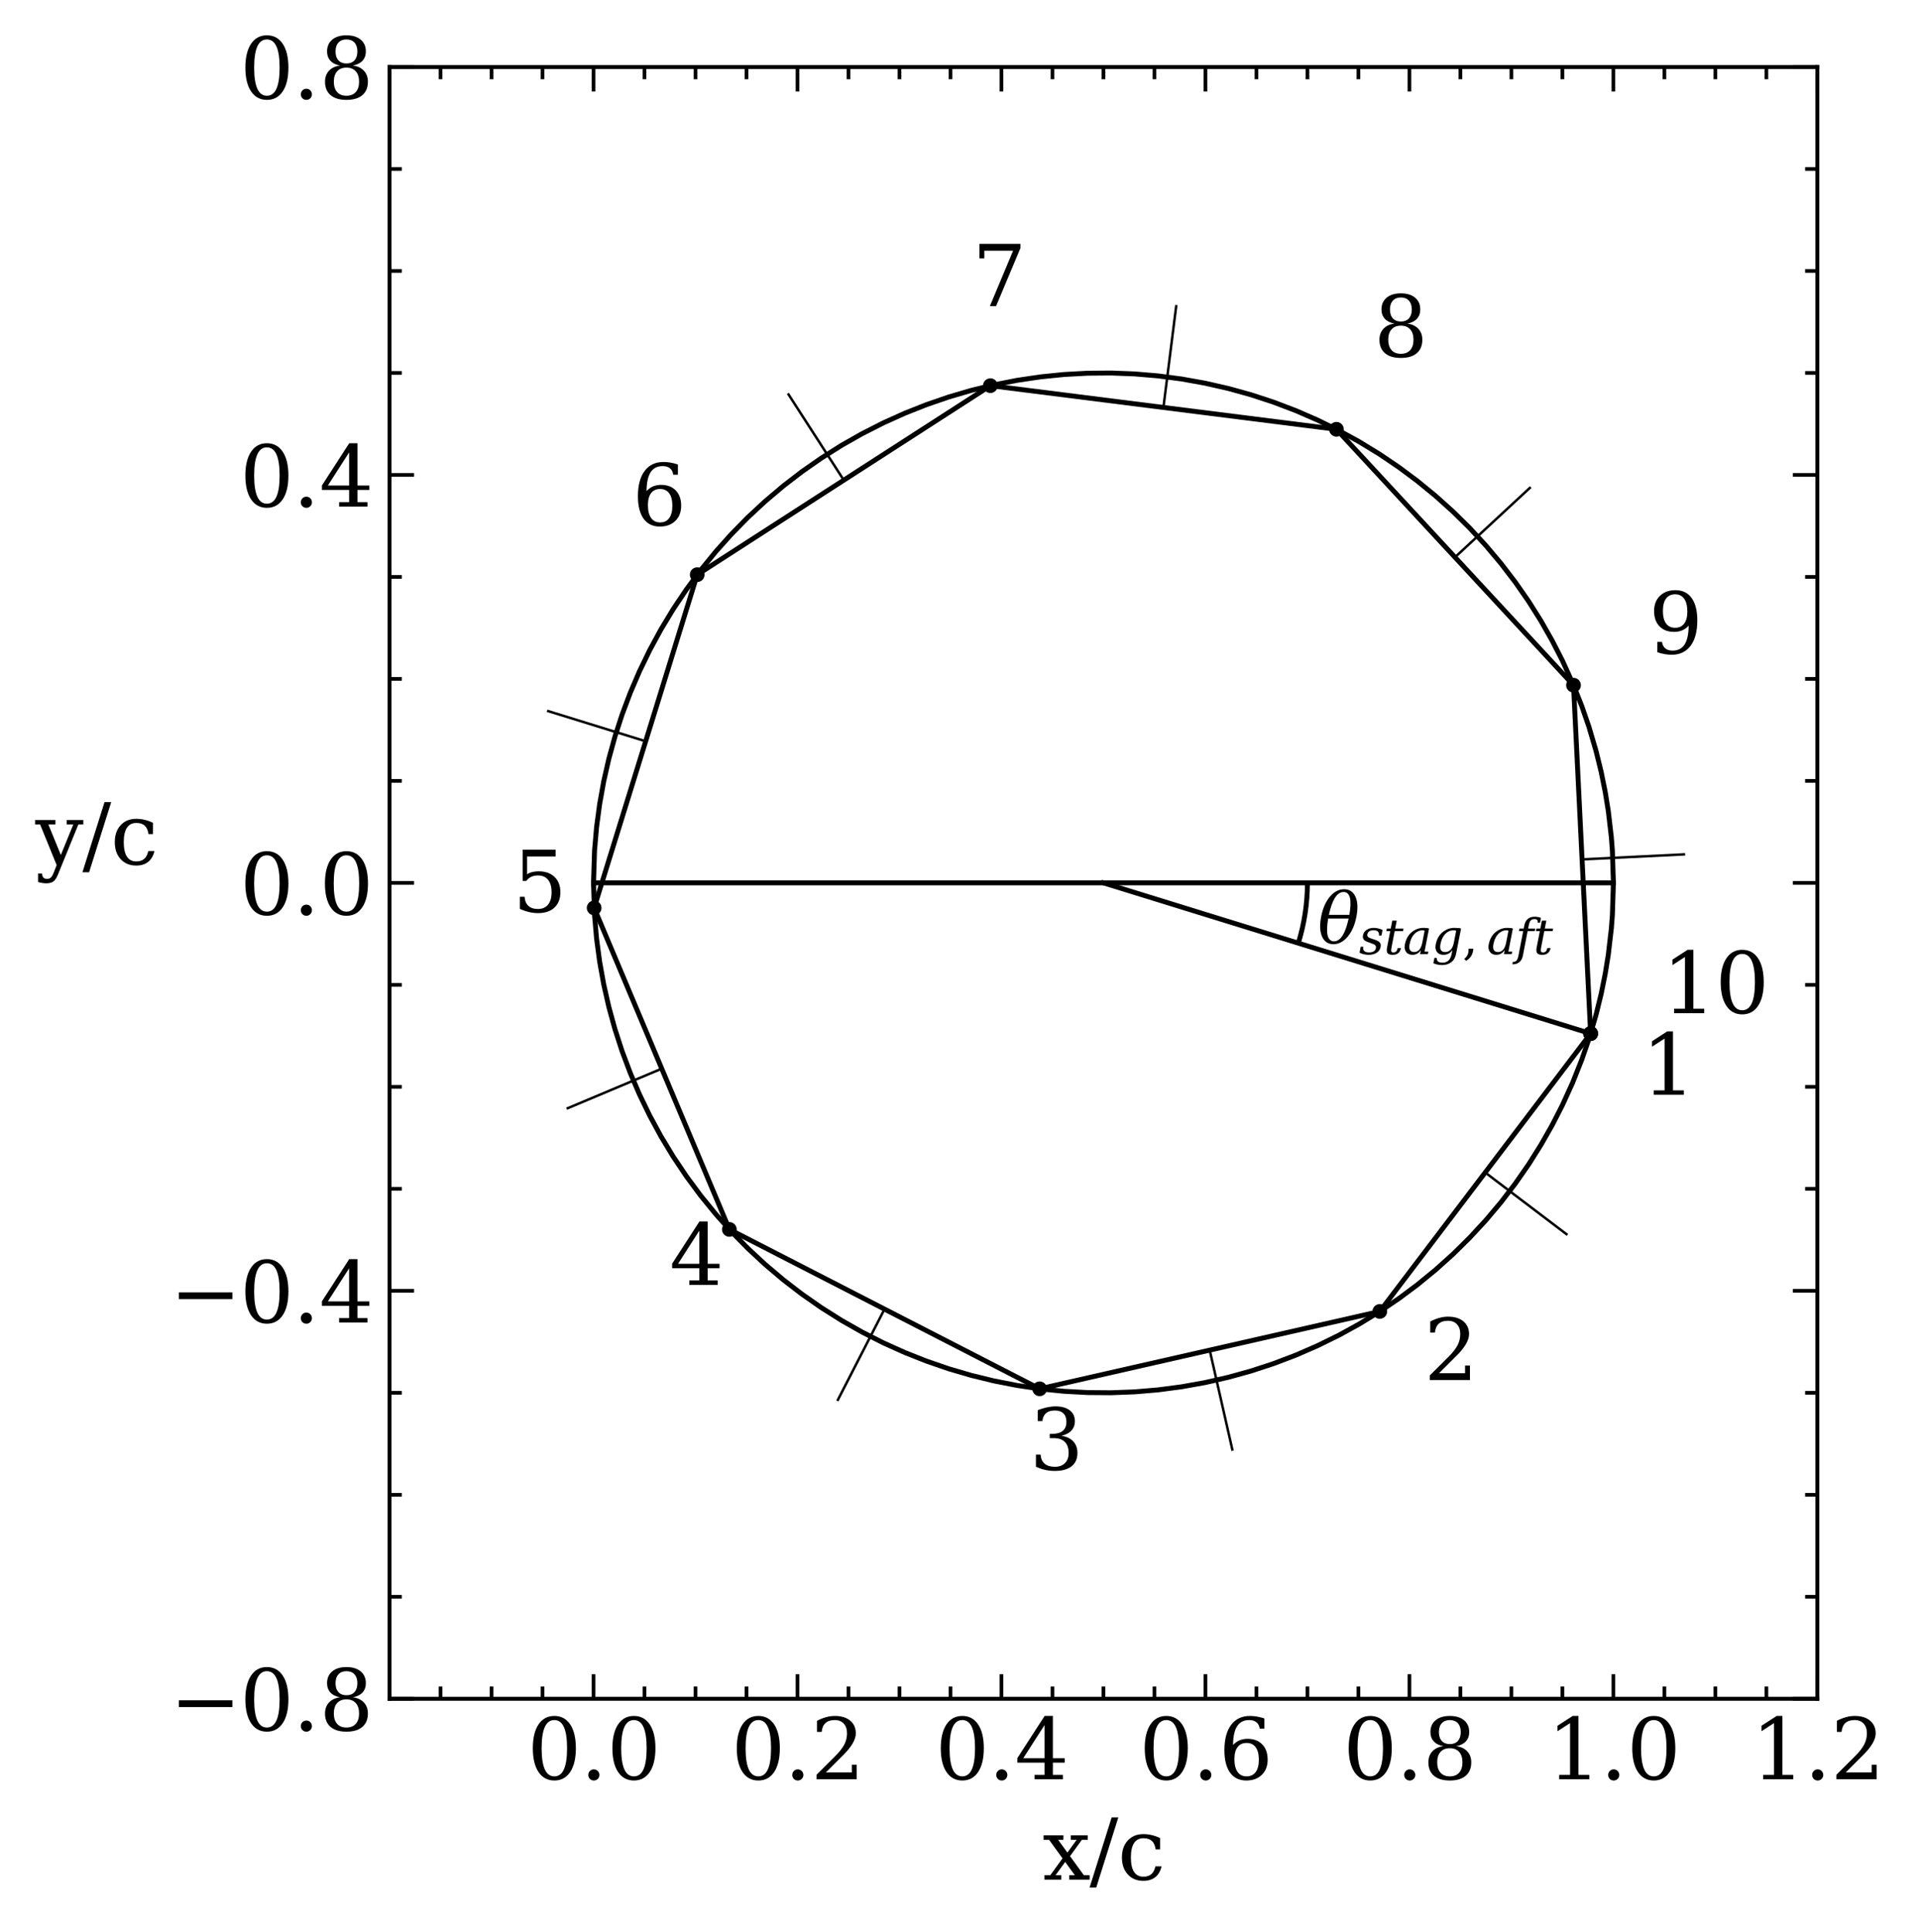<?xml version="1.0" encoding="utf-8" standalone="no"?>
<!DOCTYPE svg PUBLIC "-//W3C//DTD SVG 1.1//EN"
  "http://www.w3.org/Graphics/SVG/1.1/DTD/svg11.dtd">
<svg xmlns:xlink="http://www.w3.org/1999/xlink" width="391.184pt" height="393.904pt" viewBox="0 0 391.184 393.904" xmlns="http://www.w3.org/2000/svg" version="1.1">
 <defs>
  <style type="text/css">*{stroke-linejoin: round; stroke-linecap: butt}</style>
 </defs>
 <g id="figure_1">
  <g id="patch_1">
   <path d="M 0 393.904 
L 391.184 393.904 
L 391.184 0 
L 0 0 
z
" style="fill: #ffffff"/>
  </g>
  <g id="axes_1">
   <g id="patch_2">
    <path d="M 79.407 346.299 
L 370.467 346.299 
L 370.467 13.659 
L 79.407 13.659 
z
" style="fill: #ffffff"/>
   </g>
   <g id="patch_3">
    <path d="M 264.66 192.266 
C 265.274 190.279 265.739 188.249 266.05 186.192 
C 266.361 184.136 266.517 182.059 266.517 179.979 
" clip-path="url(#p8b99aa5018)" style="fill: none; stroke: #000000; stroke-linejoin: miter"/>
   </g>
   <g id="matplotlib.axis_1">
    <g id="xtick_1">
     <g id="line2d_1">
      <defs>
       <path id="m944adc1028" d="M 0 0 
L 0 -5 
" style="stroke: #000000; stroke-width: 0.75"/>
      </defs>
      <g>
       <use xlink:href="#m944adc1028" x="120.987" y="346.299" style="stroke: #000000; stroke-width: 0.75"/>
      </g>
     </g>
     <g id="line2d_2">
      <defs>
       <path id="m396cad3fb1" d="M 0 0 
L 0 5 
" style="stroke: #000000; stroke-width: 0.75"/>
      </defs>
      <g>
       <use xlink:href="#m396cad3fb1" x="120.987" y="13.659" style="stroke: #000000; stroke-width: 0.75"/>
      </g>
     </g>
     <g id="text_1">
      <!-- 0.0 -->
      <g transform="translate(107.469 362.716) scale(0.17 -0.17)">
       <defs>
        <path id="DejaVuSerif-30" d="M 2034 219 
Q 2513 219 2750 744 
Q 2988 1269 2988 2328 
Q 2988 3391 2750 3916 
Q 2513 4441 2034 4441 
Q 1556 4441 1318 3916 
Q 1081 3391 1081 2328 
Q 1081 1269 1318 744 
Q 1556 219 2034 219 
z
M 2034 -91 
Q 1275 -91 848 546 
Q 422 1184 422 2328 
Q 422 3475 848 4112 
Q 1275 4750 2034 4750 
Q 2797 4750 3222 4112 
Q 3647 3475 3647 2328 
Q 3647 1184 3222 546 
Q 2797 -91 2034 -91 
z
" transform="scale(0.016)"/>
        <path id="DejaVuSerif-2e" d="M 603 325 
Q 603 500 722 622 
Q 841 744 1019 744 
Q 1191 744 1312 622 
Q 1434 500 1434 325 
Q 1434 153 1312 31 
Q 1191 -91 1019 -91 
Q 841 -91 722 29 
Q 603 150 603 325 
z
" transform="scale(0.016)"/>
       </defs>
       <use xlink:href="#DejaVuSerif-30"/>
       <use xlink:href="#DejaVuSerif-2e" x="63.623"/>
       <use xlink:href="#DejaVuSerif-30" x="95.41"/>
      </g>
     </g>
    </g>
    <g id="xtick_2">
     <g id="line2d_3">
      <g>
       <use xlink:href="#m944adc1028" x="162.567" y="346.299" style="stroke: #000000; stroke-width: 0.75"/>
      </g>
     </g>
     <g id="line2d_4">
      <g>
       <use xlink:href="#m396cad3fb1" x="162.567" y="13.659" style="stroke: #000000; stroke-width: 0.75"/>
      </g>
     </g>
     <g id="text_2">
      <!-- 0.2 -->
      <g transform="translate(149.049 362.716) scale(0.17 -0.17)">
       <defs>
        <path id="DejaVuSerif-32" d="M 819 3553 
L 469 3553 
L 469 4384 
Q 803 4563 1142 4656 
Q 1481 4750 1806 4750 
Q 2534 4750 2956 4397 
Q 3378 4044 3378 3438 
Q 3378 2753 2422 1800 
Q 2347 1728 2309 1691 
L 1131 513 
L 3078 513 
L 3078 1088 
L 3444 1088 
L 3444 0 
L 434 0 
L 434 341 
L 1850 1753 
Q 2319 2222 2519 2614 
Q 2719 3006 2719 3438 
Q 2719 3909 2473 4175 
Q 2228 4441 1797 4441 
Q 1350 4441 1106 4219 
Q 863 3997 819 3553 
z
" transform="scale(0.016)"/>
       </defs>
       <use xlink:href="#DejaVuSerif-30"/>
       <use xlink:href="#DejaVuSerif-2e" x="63.623"/>
       <use xlink:href="#DejaVuSerif-32" x="95.41"/>
      </g>
     </g>
    </g>
    <g id="xtick_3">
     <g id="line2d_5">
      <g>
       <use xlink:href="#m944adc1028" x="204.147" y="346.299" style="stroke: #000000; stroke-width: 0.75"/>
      </g>
     </g>
     <g id="line2d_6">
      <g>
       <use xlink:href="#m396cad3fb1" x="204.147" y="13.659" style="stroke: #000000; stroke-width: 0.75"/>
      </g>
     </g>
     <g id="text_3">
      <!-- 0.4 -->
      <g transform="translate(190.629 362.716) scale(0.17 -0.17)">
       <defs>
        <path id="DejaVuSerif-34" d="M 2234 1581 
L 2234 4063 
L 641 1581 
L 2234 1581 
z
M 3609 0 
L 1484 0 
L 1484 331 
L 2234 331 
L 2234 1247 
L 197 1247 
L 197 1588 
L 2241 4750 
L 2859 4750 
L 2859 1581 
L 3750 1581 
L 3750 1247 
L 2859 1247 
L 2859 331 
L 3609 331 
L 3609 0 
z
" transform="scale(0.016)"/>
       </defs>
       <use xlink:href="#DejaVuSerif-30"/>
       <use xlink:href="#DejaVuSerif-2e" x="63.623"/>
       <use xlink:href="#DejaVuSerif-34" x="95.41"/>
      </g>
     </g>
    </g>
    <g id="xtick_4">
     <g id="line2d_7">
      <g>
       <use xlink:href="#m944adc1028" x="245.727" y="346.299" style="stroke: #000000; stroke-width: 0.75"/>
      </g>
     </g>
     <g id="line2d_8">
      <g>
       <use xlink:href="#m396cad3fb1" x="245.727" y="13.659" style="stroke: #000000; stroke-width: 0.75"/>
      </g>
     </g>
     <g id="text_4">
      <!-- 0.6 -->
      <g transform="translate(232.209 362.716) scale(0.17 -0.17)">
       <defs>
        <path id="DejaVuSerif-36" d="M 2094 219 
Q 2534 219 2771 542 
Q 3009 866 3009 1472 
Q 3009 2078 2771 2401 
Q 2534 2725 2094 2725 
Q 1647 2725 1412 2412 
Q 1178 2100 1178 1509 
Q 1178 888 1415 553 
Q 1653 219 2094 219 
z
M 1075 2569 
Q 1288 2803 1556 2918 
Q 1825 3034 2163 3034 
Q 2859 3034 3264 2615 
Q 3669 2197 3669 1472 
Q 3669 763 3233 336 
Q 2797 -91 2069 -91 
Q 1278 -91 853 498 
Q 428 1088 428 2181 
Q 428 3406 931 4078 
Q 1434 4750 2350 4750 
Q 2597 4750 2869 4703 
Q 3141 4656 3425 4563 
L 3425 3794 
L 3072 3794 
Q 3034 4109 2831 4275 
Q 2628 4441 2284 4441 
Q 1678 4441 1381 3981 
Q 1084 3522 1075 2569 
z
" transform="scale(0.016)"/>
       </defs>
       <use xlink:href="#DejaVuSerif-30"/>
       <use xlink:href="#DejaVuSerif-2e" x="63.623"/>
       <use xlink:href="#DejaVuSerif-36" x="95.41"/>
      </g>
     </g>
    </g>
    <g id="xtick_5">
     <g id="line2d_9">
      <g>
       <use xlink:href="#m944adc1028" x="287.307" y="346.299" style="stroke: #000000; stroke-width: 0.75"/>
      </g>
     </g>
     <g id="line2d_10">
      <g>
       <use xlink:href="#m396cad3fb1" x="287.307" y="13.659" style="stroke: #000000; stroke-width: 0.75"/>
      </g>
     </g>
     <g id="text_5">
      <!-- 0.8 -->
      <g transform="translate(273.789 362.716) scale(0.17 -0.17)">
       <defs>
        <path id="DejaVuSerif-38" d="M 2981 1275 
Q 2981 1775 2732 2051 
Q 2484 2328 2034 2328 
Q 1584 2328 1336 2051 
Q 1088 1775 1088 1275 
Q 1088 772 1336 495 
Q 1584 219 2034 219 
Q 2484 219 2732 495 
Q 2981 772 2981 1275 
z
M 2853 3541 
Q 2853 3966 2637 4203 
Q 2422 4441 2034 4441 
Q 1650 4441 1433 4203 
Q 1216 3966 1216 3541 
Q 1216 3113 1433 2875 
Q 1650 2638 2034 2638 
Q 2422 2638 2637 2875 
Q 2853 3113 2853 3541 
z
M 2516 2484 
Q 3047 2413 3344 2092 
Q 3641 1772 3641 1275 
Q 3641 619 3225 264 
Q 2809 -91 2034 -91 
Q 1263 -91 845 264 
Q 428 619 428 1275 
Q 428 1772 725 2092 
Q 1022 2413 1556 2484 
Q 1084 2569 832 2842 
Q 581 3116 581 3541 
Q 581 4103 968 4426 
Q 1356 4750 2034 4750 
Q 2713 4750 3100 4426 
Q 3488 4103 3488 3541 
Q 3488 3116 3236 2842 
Q 2984 2569 2516 2484 
z
" transform="scale(0.016)"/>
       </defs>
       <use xlink:href="#DejaVuSerif-30"/>
       <use xlink:href="#DejaVuSerif-2e" x="63.623"/>
       <use xlink:href="#DejaVuSerif-38" x="95.41"/>
      </g>
     </g>
    </g>
    <g id="xtick_6">
     <g id="line2d_11">
      <g>
       <use xlink:href="#m944adc1028" x="328.887" y="346.299" style="stroke: #000000; stroke-width: 0.75"/>
      </g>
     </g>
     <g id="line2d_12">
      <g>
       <use xlink:href="#m396cad3fb1" x="328.887" y="13.659" style="stroke: #000000; stroke-width: 0.75"/>
      </g>
     </g>
     <g id="text_6">
      <!-- 1.0 -->
      <g transform="translate(315.369 362.716) scale(0.17 -0.17)">
       <defs>
        <path id="DejaVuSerif-31" d="M 909 0 
L 909 331 
L 1722 331 
L 1722 4213 
L 781 3603 
L 781 4013 
L 1919 4750 
L 2350 4750 
L 2350 331 
L 3163 331 
L 3163 0 
L 909 0 
z
" transform="scale(0.016)"/>
       </defs>
       <use xlink:href="#DejaVuSerif-31"/>
       <use xlink:href="#DejaVuSerif-2e" x="63.623"/>
       <use xlink:href="#DejaVuSerif-30" x="95.41"/>
      </g>
     </g>
    </g>
    <g id="xtick_7">
     <g id="line2d_13">
      <g>
       <use xlink:href="#m944adc1028" x="370.467" y="346.299" style="stroke: #000000; stroke-width: 0.75"/>
      </g>
     </g>
     <g id="line2d_14">
      <g>
       <use xlink:href="#m396cad3fb1" x="370.467" y="13.659" style="stroke: #000000; stroke-width: 0.75"/>
      </g>
     </g>
     <g id="text_7">
      <!-- 1.2 -->
      <g transform="translate(356.949 362.716) scale(0.17 -0.17)">
       <use xlink:href="#DejaVuSerif-31"/>
       <use xlink:href="#DejaVuSerif-2e" x="63.623"/>
       <use xlink:href="#DejaVuSerif-32" x="95.41"/>
      </g>
     </g>
    </g>
    <g id="xtick_8">
     <g id="line2d_15">
      <defs>
       <path id="m00b32d57f6" d="M 0 0 
L 0 -2.5 
" style="stroke: #000000; stroke-width: 0.75"/>
      </defs>
      <g>
       <use xlink:href="#m00b32d57f6" x="79.407" y="346.299" style="stroke: #000000; stroke-width: 0.75"/>
      </g>
     </g>
     <g id="line2d_16">
      <defs>
       <path id="m2e44e271ce" d="M 0 0 
L 0 2.5 
" style="stroke: #000000; stroke-width: 0.75"/>
      </defs>
      <g>
       <use xlink:href="#m2e44e271ce" x="79.407" y="13.659" style="stroke: #000000; stroke-width: 0.75"/>
      </g>
     </g>
    </g>
    <g id="xtick_9">
     <g id="line2d_17">
      <g>
       <use xlink:href="#m00b32d57f6" x="89.802" y="346.299" style="stroke: #000000; stroke-width: 0.75"/>
      </g>
     </g>
     <g id="line2d_18">
      <g>
       <use xlink:href="#m2e44e271ce" x="89.802" y="13.659" style="stroke: #000000; stroke-width: 0.75"/>
      </g>
     </g>
    </g>
    <g id="xtick_10">
     <g id="line2d_19">
      <g>
       <use xlink:href="#m00b32d57f6" x="100.197" y="346.299" style="stroke: #000000; stroke-width: 0.75"/>
      </g>
     </g>
     <g id="line2d_20">
      <g>
       <use xlink:href="#m2e44e271ce" x="100.197" y="13.659" style="stroke: #000000; stroke-width: 0.75"/>
      </g>
     </g>
    </g>
    <g id="xtick_11">
     <g id="line2d_21">
      <g>
       <use xlink:href="#m00b32d57f6" x="110.592" y="346.299" style="stroke: #000000; stroke-width: 0.75"/>
      </g>
     </g>
     <g id="line2d_22">
      <g>
       <use xlink:href="#m2e44e271ce" x="110.592" y="13.659" style="stroke: #000000; stroke-width: 0.75"/>
      </g>
     </g>
    </g>
    <g id="xtick_12">
     <g id="line2d_23">
      <g>
       <use xlink:href="#m00b32d57f6" x="131.382" y="346.299" style="stroke: #000000; stroke-width: 0.75"/>
      </g>
     </g>
     <g id="line2d_24">
      <g>
       <use xlink:href="#m2e44e271ce" x="131.382" y="13.659" style="stroke: #000000; stroke-width: 0.75"/>
      </g>
     </g>
    </g>
    <g id="xtick_13">
     <g id="line2d_25">
      <g>
       <use xlink:href="#m00b32d57f6" x="141.777" y="346.299" style="stroke: #000000; stroke-width: 0.75"/>
      </g>
     </g>
     <g id="line2d_26">
      <g>
       <use xlink:href="#m2e44e271ce" x="141.777" y="13.659" style="stroke: #000000; stroke-width: 0.75"/>
      </g>
     </g>
    </g>
    <g id="xtick_14">
     <g id="line2d_27">
      <g>
       <use xlink:href="#m00b32d57f6" x="152.172" y="346.299" style="stroke: #000000; stroke-width: 0.75"/>
      </g>
     </g>
     <g id="line2d_28">
      <g>
       <use xlink:href="#m2e44e271ce" x="152.172" y="13.659" style="stroke: #000000; stroke-width: 0.75"/>
      </g>
     </g>
    </g>
    <g id="xtick_15">
     <g id="line2d_29">
      <g>
       <use xlink:href="#m00b32d57f6" x="172.962" y="346.299" style="stroke: #000000; stroke-width: 0.75"/>
      </g>
     </g>
     <g id="line2d_30">
      <g>
       <use xlink:href="#m2e44e271ce" x="172.962" y="13.659" style="stroke: #000000; stroke-width: 0.75"/>
      </g>
     </g>
    </g>
    <g id="xtick_16">
     <g id="line2d_31">
      <g>
       <use xlink:href="#m00b32d57f6" x="183.357" y="346.299" style="stroke: #000000; stroke-width: 0.75"/>
      </g>
     </g>
     <g id="line2d_32">
      <g>
       <use xlink:href="#m2e44e271ce" x="183.357" y="13.659" style="stroke: #000000; stroke-width: 0.75"/>
      </g>
     </g>
    </g>
    <g id="xtick_17">
     <g id="line2d_33">
      <g>
       <use xlink:href="#m00b32d57f6" x="193.752" y="346.299" style="stroke: #000000; stroke-width: 0.75"/>
      </g>
     </g>
     <g id="line2d_34">
      <g>
       <use xlink:href="#m2e44e271ce" x="193.752" y="13.659" style="stroke: #000000; stroke-width: 0.75"/>
      </g>
     </g>
    </g>
    <g id="xtick_18">
     <g id="line2d_35">
      <g>
       <use xlink:href="#m00b32d57f6" x="214.542" y="346.299" style="stroke: #000000; stroke-width: 0.75"/>
      </g>
     </g>
     <g id="line2d_36">
      <g>
       <use xlink:href="#m2e44e271ce" x="214.542" y="13.659" style="stroke: #000000; stroke-width: 0.75"/>
      </g>
     </g>
    </g>
    <g id="xtick_19">
     <g id="line2d_37">
      <g>
       <use xlink:href="#m00b32d57f6" x="224.937" y="346.299" style="stroke: #000000; stroke-width: 0.75"/>
      </g>
     </g>
     <g id="line2d_38">
      <g>
       <use xlink:href="#m2e44e271ce" x="224.937" y="13.659" style="stroke: #000000; stroke-width: 0.75"/>
      </g>
     </g>
    </g>
    <g id="xtick_20">
     <g id="line2d_39">
      <g>
       <use xlink:href="#m00b32d57f6" x="235.332" y="346.299" style="stroke: #000000; stroke-width: 0.75"/>
      </g>
     </g>
     <g id="line2d_40">
      <g>
       <use xlink:href="#m2e44e271ce" x="235.332" y="13.659" style="stroke: #000000; stroke-width: 0.75"/>
      </g>
     </g>
    </g>
    <g id="xtick_21">
     <g id="line2d_41">
      <g>
       <use xlink:href="#m00b32d57f6" x="256.122" y="346.299" style="stroke: #000000; stroke-width: 0.75"/>
      </g>
     </g>
     <g id="line2d_42">
      <g>
       <use xlink:href="#m2e44e271ce" x="256.122" y="13.659" style="stroke: #000000; stroke-width: 0.75"/>
      </g>
     </g>
    </g>
    <g id="xtick_22">
     <g id="line2d_43">
      <g>
       <use xlink:href="#m00b32d57f6" x="266.517" y="346.299" style="stroke: #000000; stroke-width: 0.75"/>
      </g>
     </g>
     <g id="line2d_44">
      <g>
       <use xlink:href="#m2e44e271ce" x="266.517" y="13.659" style="stroke: #000000; stroke-width: 0.75"/>
      </g>
     </g>
    </g>
    <g id="xtick_23">
     <g id="line2d_45">
      <g>
       <use xlink:href="#m00b32d57f6" x="276.912" y="346.299" style="stroke: #000000; stroke-width: 0.75"/>
      </g>
     </g>
     <g id="line2d_46">
      <g>
       <use xlink:href="#m2e44e271ce" x="276.912" y="13.659" style="stroke: #000000; stroke-width: 0.75"/>
      </g>
     </g>
    </g>
    <g id="xtick_24">
     <g id="line2d_47">
      <g>
       <use xlink:href="#m00b32d57f6" x="297.702" y="346.299" style="stroke: #000000; stroke-width: 0.75"/>
      </g>
     </g>
     <g id="line2d_48">
      <g>
       <use xlink:href="#m2e44e271ce" x="297.702" y="13.659" style="stroke: #000000; stroke-width: 0.75"/>
      </g>
     </g>
    </g>
    <g id="xtick_25">
     <g id="line2d_49">
      <g>
       <use xlink:href="#m00b32d57f6" x="308.097" y="346.299" style="stroke: #000000; stroke-width: 0.75"/>
      </g>
     </g>
     <g id="line2d_50">
      <g>
       <use xlink:href="#m2e44e271ce" x="308.097" y="13.659" style="stroke: #000000; stroke-width: 0.75"/>
      </g>
     </g>
    </g>
    <g id="xtick_26">
     <g id="line2d_51">
      <g>
       <use xlink:href="#m00b32d57f6" x="318.492" y="346.299" style="stroke: #000000; stroke-width: 0.75"/>
      </g>
     </g>
     <g id="line2d_52">
      <g>
       <use xlink:href="#m2e44e271ce" x="318.492" y="13.659" style="stroke: #000000; stroke-width: 0.75"/>
      </g>
     </g>
    </g>
    <g id="xtick_27">
     <g id="line2d_53">
      <g>
       <use xlink:href="#m00b32d57f6" x="339.282" y="346.299" style="stroke: #000000; stroke-width: 0.75"/>
      </g>
     </g>
     <g id="line2d_54">
      <g>
       <use xlink:href="#m2e44e271ce" x="339.282" y="13.659" style="stroke: #000000; stroke-width: 0.75"/>
      </g>
     </g>
    </g>
    <g id="xtick_28">
     <g id="line2d_55">
      <g>
       <use xlink:href="#m00b32d57f6" x="349.677" y="346.299" style="stroke: #000000; stroke-width: 0.75"/>
      </g>
     </g>
     <g id="line2d_56">
      <g>
       <use xlink:href="#m2e44e271ce" x="349.677" y="13.659" style="stroke: #000000; stroke-width: 0.75"/>
      </g>
     </g>
    </g>
    <g id="xtick_29">
     <g id="line2d_57">
      <g>
       <use xlink:href="#m00b32d57f6" x="360.072" y="346.299" style="stroke: #000000; stroke-width: 0.75"/>
      </g>
     </g>
     <g id="line2d_58">
      <g>
       <use xlink:href="#m2e44e271ce" x="360.072" y="13.659" style="stroke: #000000; stroke-width: 0.75"/>
      </g>
     </g>
    </g>
    <g id="text_8">
     <!-- x/c -->
     <g transform="translate(212.52 383.169) scale(0.17 -0.17)">
      <defs>
       <path id="DejaVuSerif-78" d="M 1863 2028 
L 2559 2988 
L 2113 2988 
L 2113 3322 
L 3391 3322 
L 3391 2988 
L 2950 2988 
L 2059 1759 
L 3097 331 
L 3531 331 
L 3531 0 
L 1997 0 
L 1997 331 
L 2419 331 
L 1697 1325 
L 972 331 
L 1403 331 
L 1403 0 
L 141 0 
L 141 331 
L 581 331 
L 1497 1594 
L 488 2988 
L 78 2988 
L 78 3322 
L 1563 3322 
L 1563 2988 
L 1166 2988 
L 1863 2028 
z
" transform="scale(0.016)"/>
       <path id="DejaVuSerif-2f" d="M 1656 4666 
L 2156 4666 
L 500 -594 
L 0 -594 
L 1656 4666 
z
" transform="scale(0.016)"/>
       <path id="DejaVuSerif-63" d="M 3291 997 
Q 3169 466 2822 187 
Q 2475 -91 1925 -91 
Q 1200 -91 759 389 
Q 319 869 319 1663 
Q 319 2459 759 2936 
Q 1200 3413 1925 3413 
Q 2241 3413 2553 3339 
Q 2866 3266 3181 3116 
L 3181 2266 
L 2847 2266 
Q 2781 2703 2561 2903 
Q 2341 3103 1931 3103 
Q 1466 3103 1228 2742 
Q 991 2381 991 1663 
Q 991 944 1227 581 
Q 1463 219 1931 219 
Q 2303 219 2525 412 
Q 2747 606 2828 997 
L 3291 997 
z
" transform="scale(0.016)"/>
      </defs>
      <use xlink:href="#DejaVuSerif-78"/>
      <use xlink:href="#DejaVuSerif-2f" x="56.396"/>
      <use xlink:href="#DejaVuSerif-63" x="90.088"/>
     </g>
    </g>
   </g>
   <g id="matplotlib.axis_2">
    <g id="ytick_1">
     <g id="line2d_59">
      <defs>
       <path id="m4dcdaf59c3" d="M 0 0 
L 5 0 
" style="stroke: #000000; stroke-width: 0.75"/>
      </defs>
      <g>
       <use xlink:href="#m4dcdaf59c3" x="79.407" y="346.299" style="stroke: #000000; stroke-width: 0.75"/>
      </g>
     </g>
     <g id="line2d_60">
      <defs>
       <path id="m643989b0ac" d="M 0 0 
L -5 0 
" style="stroke: #000000; stroke-width: 0.75"/>
      </defs>
      <g>
       <use xlink:href="#m643989b0ac" x="370.467" y="346.299" style="stroke: #000000; stroke-width: 0.75"/>
      </g>
     </g>
     <g id="text_9">
      <!-- −0.8 -->
      <g transform="translate(34.626 352.757) scale(0.17 -0.17)">
       <defs>
        <path id="DejaVuSerif-2212" d="M 678 2259 
L 4684 2259 
L 4684 1753 
L 678 1753 
L 678 2259 
z
" transform="scale(0.016)"/>
       </defs>
       <use xlink:href="#DejaVuSerif-2212"/>
       <use xlink:href="#DejaVuSerif-30" x="83.789"/>
       <use xlink:href="#DejaVuSerif-2e" x="147.412"/>
       <use xlink:href="#DejaVuSerif-38" x="179.199"/>
      </g>
     </g>
    </g>
    <g id="ytick_2">
     <g id="line2d_61">
      <g>
       <use xlink:href="#m4dcdaf59c3" x="79.407" y="263.139" style="stroke: #000000; stroke-width: 0.75"/>
      </g>
     </g>
     <g id="line2d_62">
      <g>
       <use xlink:href="#m643989b0ac" x="370.467" y="263.139" style="stroke: #000000; stroke-width: 0.75"/>
      </g>
     </g>
     <g id="text_10">
      <!-- −0.4 -->
      <g transform="translate(34.626 269.597) scale(0.17 -0.17)">
       <use xlink:href="#DejaVuSerif-2212"/>
       <use xlink:href="#DejaVuSerif-30" x="83.789"/>
       <use xlink:href="#DejaVuSerif-2e" x="147.412"/>
       <use xlink:href="#DejaVuSerif-34" x="179.199"/>
      </g>
     </g>
    </g>
    <g id="ytick_3">
     <g id="line2d_63">
      <g>
       <use xlink:href="#m4dcdaf59c3" x="79.407" y="179.979" style="stroke: #000000; stroke-width: 0.75"/>
      </g>
     </g>
     <g id="line2d_64">
      <g>
       <use xlink:href="#m643989b0ac" x="370.467" y="179.979" style="stroke: #000000; stroke-width: 0.75"/>
      </g>
     </g>
     <g id="text_11">
      <!-- 0.0 -->
      <g transform="translate(48.871 186.437) scale(0.17 -0.17)">
       <use xlink:href="#DejaVuSerif-30"/>
       <use xlink:href="#DejaVuSerif-2e" x="63.623"/>
       <use xlink:href="#DejaVuSerif-30" x="95.41"/>
      </g>
     </g>
    </g>
    <g id="ytick_4">
     <g id="line2d_65">
      <g>
       <use xlink:href="#m4dcdaf59c3" x="79.407" y="96.819" style="stroke: #000000; stroke-width: 0.75"/>
      </g>
     </g>
     <g id="line2d_66">
      <g>
       <use xlink:href="#m643989b0ac" x="370.467" y="96.819" style="stroke: #000000; stroke-width: 0.75"/>
      </g>
     </g>
     <g id="text_12">
      <!-- 0.4 -->
      <g transform="translate(48.871 103.277) scale(0.17 -0.17)">
       <use xlink:href="#DejaVuSerif-30"/>
       <use xlink:href="#DejaVuSerif-2e" x="63.623"/>
       <use xlink:href="#DejaVuSerif-34" x="95.41"/>
      </g>
     </g>
    </g>
    <g id="ytick_5">
     <g id="line2d_67">
      <g>
       <use xlink:href="#m4dcdaf59c3" x="79.407" y="13.659" style="stroke: #000000; stroke-width: 0.75"/>
      </g>
     </g>
     <g id="line2d_68">
      <g>
       <use xlink:href="#m643989b0ac" x="370.467" y="13.659" style="stroke: #000000; stroke-width: 0.75"/>
      </g>
     </g>
     <g id="text_13">
      <!-- 0.8 -->
      <g transform="translate(48.871 20.117) scale(0.17 -0.17)">
       <use xlink:href="#DejaVuSerif-30"/>
       <use xlink:href="#DejaVuSerif-2e" x="63.623"/>
       <use xlink:href="#DejaVuSerif-38" x="95.41"/>
      </g>
     </g>
    </g>
    <g id="ytick_6">
     <g id="line2d_69">
      <defs>
       <path id="m4b93ae1cd7" d="M 0 0 
L 2.5 0 
" style="stroke: #000000; stroke-width: 0.75"/>
      </defs>
      <g>
       <use xlink:href="#m4b93ae1cd7" x="79.407" y="325.509" style="stroke: #000000; stroke-width: 0.75"/>
      </g>
     </g>
     <g id="line2d_70">
      <defs>
       <path id="md1bc910b66" d="M 0 0 
L -2.5 0 
" style="stroke: #000000; stroke-width: 0.75"/>
      </defs>
      <g>
       <use xlink:href="#md1bc910b66" x="370.467" y="325.509" style="stroke: #000000; stroke-width: 0.75"/>
      </g>
     </g>
    </g>
    <g id="ytick_7">
     <g id="line2d_71">
      <g>
       <use xlink:href="#m4b93ae1cd7" x="79.407" y="304.719" style="stroke: #000000; stroke-width: 0.75"/>
      </g>
     </g>
     <g id="line2d_72">
      <g>
       <use xlink:href="#md1bc910b66" x="370.467" y="304.719" style="stroke: #000000; stroke-width: 0.75"/>
      </g>
     </g>
    </g>
    <g id="ytick_8">
     <g id="line2d_73">
      <g>
       <use xlink:href="#m4b93ae1cd7" x="79.407" y="283.929" style="stroke: #000000; stroke-width: 0.75"/>
      </g>
     </g>
     <g id="line2d_74">
      <g>
       <use xlink:href="#md1bc910b66" x="370.467" y="283.929" style="stroke: #000000; stroke-width: 0.75"/>
      </g>
     </g>
    </g>
    <g id="ytick_9">
     <g id="line2d_75">
      <g>
       <use xlink:href="#m4b93ae1cd7" x="79.407" y="242.349" style="stroke: #000000; stroke-width: 0.75"/>
      </g>
     </g>
     <g id="line2d_76">
      <g>
       <use xlink:href="#md1bc910b66" x="370.467" y="242.349" style="stroke: #000000; stroke-width: 0.75"/>
      </g>
     </g>
    </g>
    <g id="ytick_10">
     <g id="line2d_77">
      <g>
       <use xlink:href="#m4b93ae1cd7" x="79.407" y="221.559" style="stroke: #000000; stroke-width: 0.75"/>
      </g>
     </g>
     <g id="line2d_78">
      <g>
       <use xlink:href="#md1bc910b66" x="370.467" y="221.559" style="stroke: #000000; stroke-width: 0.75"/>
      </g>
     </g>
    </g>
    <g id="ytick_11">
     <g id="line2d_79">
      <g>
       <use xlink:href="#m4b93ae1cd7" x="79.407" y="200.769" style="stroke: #000000; stroke-width: 0.75"/>
      </g>
     </g>
     <g id="line2d_80">
      <g>
       <use xlink:href="#md1bc910b66" x="370.467" y="200.769" style="stroke: #000000; stroke-width: 0.75"/>
      </g>
     </g>
    </g>
    <g id="ytick_12">
     <g id="line2d_81">
      <g>
       <use xlink:href="#m4b93ae1cd7" x="79.407" y="159.189" style="stroke: #000000; stroke-width: 0.75"/>
      </g>
     </g>
     <g id="line2d_82">
      <g>
       <use xlink:href="#md1bc910b66" x="370.467" y="159.189" style="stroke: #000000; stroke-width: 0.75"/>
      </g>
     </g>
    </g>
    <g id="ytick_13">
     <g id="line2d_83">
      <g>
       <use xlink:href="#m4b93ae1cd7" x="79.407" y="138.399" style="stroke: #000000; stroke-width: 0.75"/>
      </g>
     </g>
     <g id="line2d_84">
      <g>
       <use xlink:href="#md1bc910b66" x="370.467" y="138.399" style="stroke: #000000; stroke-width: 0.75"/>
      </g>
     </g>
    </g>
    <g id="ytick_14">
     <g id="line2d_85">
      <g>
       <use xlink:href="#m4b93ae1cd7" x="79.407" y="117.609" style="stroke: #000000; stroke-width: 0.75"/>
      </g>
     </g>
     <g id="line2d_86">
      <g>
       <use xlink:href="#md1bc910b66" x="370.467" y="117.609" style="stroke: #000000; stroke-width: 0.75"/>
      </g>
     </g>
    </g>
    <g id="ytick_15">
     <g id="line2d_87">
      <g>
       <use xlink:href="#m4b93ae1cd7" x="79.407" y="76.029" style="stroke: #000000; stroke-width: 0.75"/>
      </g>
     </g>
     <g id="line2d_88">
      <g>
       <use xlink:href="#md1bc910b66" x="370.467" y="76.029" style="stroke: #000000; stroke-width: 0.75"/>
      </g>
     </g>
    </g>
    <g id="ytick_16">
     <g id="line2d_89">
      <g>
       <use xlink:href="#m4b93ae1cd7" x="79.407" y="55.239" style="stroke: #000000; stroke-width: 0.75"/>
      </g>
     </g>
     <g id="line2d_90">
      <g>
       <use xlink:href="#md1bc910b66" x="370.467" y="55.239" style="stroke: #000000; stroke-width: 0.75"/>
      </g>
     </g>
    </g>
    <g id="ytick_17">
     <g id="line2d_91">
      <g>
       <use xlink:href="#m4b93ae1cd7" x="79.407" y="34.449" style="stroke: #000000; stroke-width: 0.75"/>
      </g>
     </g>
     <g id="line2d_92">
      <g>
       <use xlink:href="#md1bc910b66" x="370.467" y="34.449" style="stroke: #000000; stroke-width: 0.75"/>
      </g>
     </g>
    </g>
    <g id="text_14">
     <!-- y/c -->
     <g transform="translate(7.2 176.201) scale(0.17 -0.17)">
      <defs>
       <path id="DejaVuSerif-79" d="M 1381 -609 
L 1600 -56 
L 359 2988 
L -19 2988 
L -19 3322 
L 1509 3322 
L 1509 2988 
L 978 2988 
L 1913 703 
L 2847 2988 
L 2350 2988 
L 2350 3322 
L 3597 3322 
L 3597 2988 
L 3225 2988 
L 1703 -750 
Q 1547 -1138 1356 -1280 
Q 1166 -1422 819 -1422 
Q 672 -1422 517 -1397 
Q 363 -1372 206 -1325 
L 206 -691 
L 500 -691 
Q 519 -903 608 -995 
Q 697 -1088 884 -1088 
Q 1056 -1088 1161 -992 
Q 1266 -897 1381 -609 
z
" transform="scale(0.016)"/>
      </defs>
      <use xlink:href="#DejaVuSerif-79"/>
      <use xlink:href="#DejaVuSerif-2f" x="56.494"/>
      <use xlink:href="#DejaVuSerif-63" x="90.186"/>
     </g>
    </g>
   </g>
   <g id="line2d_93">
    <path d="M 120.987 179.979 
L 121.195 173.404 
L 121.611 168.603 
L 122.235 163.915 
L 123.068 159.283 
L 124.108 154.695 
L 125.357 150.155 
L 126.814 145.664 
L 128.479 141.23 
L 130.352 136.86 
L 132.433 132.559 
L 134.722 128.337 
L 137.219 124.2 
L 139.925 120.158 
L 142.838 116.218 
L 145.96 112.39 
L 149.081 108.904 
L 152.411 105.51 
L 155.949 102.221 
L 159.695 99.052 
L 163.441 96.17 
L 167.395 93.408 
L 171.557 90.781 
L 175.719 88.419 
L 180.089 86.201 
L 184.46 84.233 
L 188.83 82.501 
L 193.408 80.925 
L 197.987 79.583 
L 202.565 78.465 
L 207.352 77.527 
L 212.138 76.82 
L 216.925 76.338 
L 221.711 76.079 
L 226.498 76.04 
L 231.284 76.223 
L 236.071 76.627 
L 240.857 77.255 
L 245.643 78.112 
L 250.43 79.203 
L 255.008 80.473 
L 259.587 81.974 
L 264.165 83.715 
L 268.535 85.614 
L 272.906 87.758 
L 277.068 90.046 
L 281.23 92.591 
L 285.184 95.268 
L 288.93 98.061 
L 292.676 101.131 
L 296.214 104.314 
L 299.543 107.595 
L 302.873 111.193 
L 305.995 114.9 
L 308.908 118.706 
L 311.614 122.597 
L 314.111 126.56 
L 316.4 130.582 
L 318.481 134.646 
L 320.562 139.219 
L 322.435 143.928 
L 323.892 148.144 
L 325.349 153.09 
L 326.389 157.33 
L 327.222 161.449 
L 327.846 165.307 
L 328.471 170.686 
L 328.679 173.404 
L 328.887 179.979 
L 328.887 179.979 
" clip-path="url(#p8b99aa5018)" style="fill: none; stroke: #000000; stroke-linecap: square"/>
   </g>
   <g id="line2d_94">
    <path d="M 120.987 179.979 
L 121.195 186.553 
L 121.611 191.354 
L 122.235 196.042 
L 123.068 200.675 
L 124.108 205.262 
L 125.357 209.803 
L 126.814 214.293 
L 128.479 218.727 
L 130.352 223.098 
L 132.433 227.398 
L 134.722 231.621 
L 137.219 235.757 
L 139.925 239.8 
L 142.838 243.739 
L 145.96 247.567 
L 149.081 251.053 
L 152.411 254.448 
L 155.949 257.737 
L 159.695 260.905 
L 163.441 263.787 
L 167.395 266.55 
L 171.557 269.176 
L 175.719 271.539 
L 180.089 273.757 
L 184.46 275.724 
L 188.83 277.456 
L 193.408 279.032 
L 197.987 280.374 
L 202.565 281.493 
L 207.352 282.43 
L 212.138 283.138 
L 216.925 283.619 
L 221.711 283.879 
L 226.498 283.917 
L 231.284 283.735 
L 236.071 283.331 
L 240.857 282.702 
L 245.643 281.845 
L 250.43 280.754 
L 255.008 279.484 
L 259.587 277.984 
L 264.165 276.243 
L 268.535 274.344 
L 272.906 272.199 
L 277.068 269.912 
L 281.23 267.367 
L 285.184 264.689 
L 288.93 261.896 
L 292.676 258.827 
L 296.214 255.644 
L 299.543 252.363 
L 302.873 248.765 
L 305.995 245.057 
L 308.908 241.252 
L 311.614 237.361 
L 314.111 233.397 
L 316.4 229.375 
L 318.481 225.311 
L 320.562 220.738 
L 322.435 216.029 
L 323.892 211.813 
L 325.349 206.867 
L 326.389 202.627 
L 327.222 198.508 
L 327.846 194.65 
L 328.471 189.272 
L 328.679 186.553 
L 328.887 179.979 
L 328.887 179.979 
" clip-path="url(#p8b99aa5018)" style="fill: none; stroke: #000000; stroke-linecap: square"/>
   </g>
   <g id="line2d_95">
    <path d="M 324.244 210.698 
L 320.756 139.678 
L 272.434 87.514 
L 201.887 78.616 
L 142.125 117.147 
L 121.112 185.077 
L 148.679 250.622 
L 211.929 283.112 
L 281.264 267.344 
L 324.244 210.698 
L 324.244 210.698 
" clip-path="url(#p8b99aa5018)" style="fill: none; stroke: #000000; stroke-linecap: square"/>
    <defs>
     <path id="me10f733846" d="M 0 1 
C 0.265 1 0.52 0.895 0.707 0.707 
C 0.895 0.52 1 0.265 1 0 
C 1 -0.265 0.895 -0.52 0.707 -0.707 
C 0.52 -0.895 0.265 -1 0 -1 
C -0.265 -1 -0.52 -0.895 -0.707 -0.707 
C -0.895 -0.52 -1 -0.265 -1 0 
C -1 0.265 -0.895 0.52 -0.707 0.707 
C -0.52 0.895 -0.265 1 0 1 
z
" style="stroke: #000000"/>
    </defs>
    <g clip-path="url(#p8b99aa5018)">
     <use xlink:href="#me10f733846" x="324.244" y="210.698" style="stroke: #000000"/>
     <use xlink:href="#me10f733846" x="320.756" y="139.678" style="stroke: #000000"/>
     <use xlink:href="#me10f733846" x="272.434" y="87.514" style="stroke: #000000"/>
     <use xlink:href="#me10f733846" x="201.887" y="78.616" style="stroke: #000000"/>
     <use xlink:href="#me10f733846" x="142.125" y="117.147" style="stroke: #000000"/>
     <use xlink:href="#me10f733846" x="121.112" y="185.077" style="stroke: #000000"/>
     <use xlink:href="#me10f733846" x="148.679" y="250.622" style="stroke: #000000"/>
     <use xlink:href="#me10f733846" x="211.929" y="283.112" style="stroke: #000000"/>
     <use xlink:href="#me10f733846" x="281.264" y="267.344" style="stroke: #000000"/>
     <use xlink:href="#me10f733846" x="324.244" y="210.698" style="stroke: #000000"/>
     <use xlink:href="#me10f733846" x="324.244" y="210.698" style="stroke: #000000"/>
    </g>
   </g>
   <g id="line2d_96">
    <path d="M 120.987 179.979 
L 328.887 179.979 
" clip-path="url(#p8b99aa5018)" style="fill: none; stroke: #000000; stroke-linecap: square"/>
   </g>
   <g id="line2d_97">
    <path d="M 224.937 179.979 
L 324.244 210.698 
" clip-path="url(#p8b99aa5018)" style="fill: none; stroke: #000000; stroke-linecap: square"/>
   </g>
   <g id="line2d_98">
    <path d="M 302.754 239.021 
L 319.317 251.588 
" clip-path="url(#p8b99aa5018)" style="fill: none; stroke: #000000; stroke-width: 0.5; stroke-linecap: square"/>
   </g>
   <g id="line2d_99">
    <path d="M 246.597 275.228 
L 251.207 295.5 
" clip-path="url(#p8b99aa5018)" style="fill: none; stroke: #000000; stroke-width: 0.5; stroke-linecap: square"/>
   </g>
   <g id="line2d_100">
    <path d="M 180.304 266.867 
L 170.805 285.359 
" clip-path="url(#p8b99aa5018)" style="fill: none; stroke: #000000; stroke-width: 0.5; stroke-linecap: square"/>
   </g>
   <g id="line2d_101">
    <path d="M 134.896 217.849 
L 115.732 225.91 
" clip-path="url(#p8b99aa5018)" style="fill: none; stroke: #000000; stroke-width: 0.5; stroke-linecap: square"/>
   </g>
   <g id="line2d_102">
    <path d="M 131.618 151.112 
L 111.757 144.968 
" clip-path="url(#p8b99aa5018)" style="fill: none; stroke: #000000; stroke-width: 0.5; stroke-linecap: square"/>
   </g>
   <g id="line2d_103">
    <path d="M 172.006 97.882 
L 160.74 80.408 
" clip-path="url(#p8b99aa5018)" style="fill: none; stroke: #000000; stroke-width: 0.5; stroke-linecap: square"/>
   </g>
   <g id="line2d_104">
    <path d="M 237.16 83.065 
L 239.762 62.439 
" clip-path="url(#p8b99aa5018)" style="fill: none; stroke: #000000; stroke-width: 0.5; stroke-linecap: square"/>
   </g>
   <g id="line2d_105">
    <path d="M 296.595 113.596 
L 311.847 99.467 
" clip-path="url(#p8b99aa5018)" style="fill: none; stroke: #000000; stroke-width: 0.5; stroke-linecap: square"/>
   </g>
   <g id="line2d_106">
    <path d="M 322.5 175.188 
L 343.265 174.168 
" clip-path="url(#p8b99aa5018)" style="fill: none; stroke: #000000; stroke-width: 0.5; stroke-linecap: square"/>
   </g>
   <g id="patch_4">
    <path d="M 79.407 346.299 
L 79.407 13.659 
" style="fill: none; stroke: #000000; stroke-width: 0.8; stroke-linejoin: miter; stroke-linecap: square"/>
   </g>
   <g id="patch_5">
    <path d="M 370.467 346.299 
L 370.467 13.659 
" style="fill: none; stroke: #000000; stroke-width: 0.8; stroke-linejoin: miter; stroke-linecap: square"/>
   </g>
   <g id="patch_6">
    <path d="M 79.407 346.299 
L 370.467 346.299 
" style="fill: none; stroke: #000000; stroke-width: 0.8; stroke-linejoin: miter; stroke-linecap: square"/>
   </g>
   <g id="patch_7">
    <path d="M 79.407 13.659 
L 370.467 13.659 
" style="fill: none; stroke: #000000; stroke-width: 0.8; stroke-linejoin: miter; stroke-linecap: square"/>
   </g>
   <g id="text_15">
    <!-- $\theta_{stag,aft}$ -->
    <g transform="translate(268.596 192.453) scale(0.14 -0.14)">
     <defs>
      <path id="DejaVuSerif-Italic-3b8" d="M 2888 2600 
Q 3059 3603 2947 4113 
Q 2822 4678 2359 4678 
Q 1900 4678 1553 4113 
Q 1244 3603 1025 2600 
L 2888 2600 
z
M 2822 2266 
L 959 2266 
Q 791 1269 903 759 
Q 1031 191 1488 191 
Q 1947 191 2294 759 
Q 2603 1269 2822 2266 
z
M 2409 4931 
Q 3138 4931 3444 4248 
Q 3750 3566 3529 2433 
Q 3309 1300 2734 615 
Q 2159 -69 1434 -69 
Q 713 -69 406 615 
Q 100 1300 320 2433 
Q 541 3566 1112 4248 
Q 1684 4931 2409 4931 
z
" transform="scale(0.016)"/>
      <path id="DejaVuSerif-Italic-73" d="M 222 959 
L 553 959 
Q 541 869 541 788 
Q 541 219 1313 219 
Q 2088 219 2200 788 
Q 2209 844 2209 944 
Q 2209 1041 2103 1158 
Q 1997 1275 1550 1428 
L 1159 1569 
Q 759 1706 629 1882 
Q 500 2059 500 2263 
Q 500 2344 516 2438 
Q 606 2894 990 3153 
Q 1375 3413 1931 3413 
Q 2484 3413 3066 3144 
L 2925 2419 
L 2594 2419 
Q 2606 2491 2606 2553 
Q 2606 2781 2448 2942 
Q 2291 3103 1925 3103 
Q 1191 3103 1091 2591 
Q 1078 2538 1078 2444 
Q 1078 2347 1179 2237 
Q 1281 2128 1678 1997 
L 2106 1856 
Q 2550 1709 2716 1488 
Q 2831 1331 2831 1178 
Q 2831 522 2306 181 
Q 1894 -91 1262 -91 
Q 631 -91 72 184 
L 222 959 
z
" transform="scale(0.016)"/>
      <path id="DejaVuSerif-Italic-74" d="M 856 2988 
L 350 2988 
L 416 3322 
L 922 3322 
L 1122 4353 
L 1700 4353 
L 1500 3322 
L 2581 3322 
L 2516 2988 
L 1434 2988 
L 1025 878 
Q 978 631 978 488 
Q 978 388 1000 338 
Q 1059 219 1278 219 
Q 1503 219 1633 351 
Q 1763 484 1825 781 
L 2259 781 
Q 2147 328 1884 118 
Q 1622 -91 1169 -91 
Q 672 -91 506 131 
Q 406 266 406 516 
Q 406 675 447 878 
L 856 2988 
z
" transform="scale(0.016)"/>
      <path id="DejaVuSerif-Italic-61" d="M 2325 519 
Q 1909 -91 1238 -91 
Q 688 -91 409 281 
Q 216 544 216 919 
Q 216 1078 250 1256 
Q 463 2359 1231 2928 
Q 1884 3413 2675 3413 
Q 3206 3413 3388 3322 
L 2806 331 
L 3300 331 
L 3238 0 
L 2225 0 
L 2325 519 
z
M 822 938 
Q 822 269 1469 269 
Q 1863 269 2130 583 
Q 2397 897 2516 1497 
L 2806 3003 
L 2806 3003 
Q 2806 3094 2556 3094 
Q 1956 3094 1491 2625 
Q 1028 2153 863 1297 
Q 822 1097 822 938 
z
" transform="scale(0.016)"/>
      <path id="DejaVuSerif-Italic-67" d="M 3822 3322 
L 3188 72 
Q 3044 -672 2581 -1031 
Q 2078 -1422 1381 -1422 
Q 1053 -1422 765 -1362 
Q 478 -1303 225 -1184 
L 363 -488 
L 663 -488 
Q 653 -813 834 -963 
Q 1016 -1113 1406 -1113 
Q 1913 -1113 2203 -825 
Q 2494 -544 2613 72 
L 2700 519 
Q 2472 206 2181 57 
Q 1891 -91 1525 -91 
Q 975 -91 697 281 
Q 522 516 503 841 
Q 491 1031 534 1256 
Q 750 2359 1516 2928 
Q 2169 3409 2931 3413 
Q 3631 3416 3822 3322 
z
M 3184 2988 
Q 3181 3094 2844 3094 
Q 2234 3094 1775 2625 
Q 1316 2153 1147 1297 
Q 1100 1044 1113 853 
Q 1125 659 1203 528 
Q 1356 269 1756 269 
Q 2194 269 2484 583 
Q 2775 897 2891 1497 
L 2953 1825 
L 3184 2988 
z
" transform="scale(0.016)"/>
      <path id="DejaVuSerif-2c" d="M 231 -622 
Q 525 -406 662 -114 
Q 800 178 800 594 
L 800 709 
L 1416 709 
Q 1391 175 1164 -208 
Q 938 -591 481 -872 
L 231 -622 
z
" transform="scale(0.016)"/>
      <path id="DejaVuSerif-Italic-66" d="M 3191 4078 
L 2888 4078 
Q 2900 4144 2900 4203 
Q 2900 4347 2825 4434 
Q 2719 4556 2472 4556 
Q 2150 4556 1984 4379 
Q 1819 4203 1731 3750 
L 1647 3322 
L 2575 3322 
L 2509 2988 
L 1581 2988 
L 963 -206 
Q 853 -763 509 -1047 
Q 166 -1331 -394 -1331 
L -356 -1025 
Q -28 -1025 131 -850 
Q 297 -663 388 -206 
L 1006 2988 
L 456 2988 
L 522 3322 
L 1072 3322 
L 1153 3738 
Q 1263 4297 1606 4578 
Q 1950 4863 2509 4863 
Q 2719 4863 2920 4825 
Q 3122 4788 3316 4709 
L 3191 4078 
z
" transform="scale(0.016)"/>
     </defs>
     <use xlink:href="#DejaVuSerif-Italic-3b8" transform="translate(0 0.953)"/>
     <use xlink:href="#DejaVuSerif-Italic-73" transform="translate(60.205 -14.619) scale(0.7)"/>
     <use xlink:href="#DejaVuSerif-Italic-74" transform="translate(96.128 -14.619) scale(0.7)"/>
     <use xlink:href="#DejaVuSerif-Italic-61" transform="translate(124.258 -14.619) scale(0.7)"/>
     <use xlink:href="#DejaVuSerif-Italic-67" transform="translate(165.991 -14.619) scale(0.7)"/>
     <use xlink:href="#DejaVuSerif-2c" transform="translate(210.801 -14.619) scale(0.7)"/>
     <use xlink:href="#DejaVuSerif-Italic-61" transform="translate(246.327 -14.619) scale(0.7)"/>
     <use xlink:href="#DejaVuSerif-Italic-66" transform="translate(288.061 -14.619) scale(0.7)"/>
     <use xlink:href="#DejaVuSerif-Italic-74" transform="translate(313.969 -14.619) scale(0.7)"/>
    </g>
   </g>
   <g id="text_16">
    <!-- 1 -->
    <g transform="translate(334.639 223.172) scale(0.17 -0.17)">
     <use xlink:href="#DejaVuSerif-31"/>
    </g>
   </g>
   <g id="text_17">
    <!-- 10 -->
    <g transform="translate(338.797 206.54) scale(0.17 -0.17)">
     <use xlink:href="#DejaVuSerif-31"/>
     <use xlink:href="#DejaVuSerif-30" x="63.623"/>
    </g>
   </g>
   <g id="text_18">
    <!-- 2 -->
    <g transform="translate(290.277 281.323) scale(0.17 -0.17)">
     <use xlink:href="#DejaVuSerif-32"/>
    </g>
   </g>
   <g id="text_19">
    <!-- 3 -->
    <g transform="translate(209.847 299.613) scale(0.17 -0.17)">
     <defs>
      <path id="DejaVuSerif-33" d="M 622 4469 
Q 988 4606 1323 4678 
Q 1659 4750 1953 4750 
Q 2638 4750 3022 4454 
Q 3406 4159 3406 3634 
Q 3406 3213 3140 2930 
Q 2875 2647 2388 2547 
Q 2963 2466 3280 2130 
Q 3597 1794 3597 1259 
Q 3597 606 3158 257 
Q 2719 -91 1894 -91 
Q 1528 -91 1179 -12 
Q 831 66 488 225 
L 488 1131 
L 838 1131 
Q 869 681 1141 450 
Q 1413 219 1906 219 
Q 2384 219 2661 495 
Q 2938 772 2938 1253 
Q 2938 1803 2653 2086 
Q 2369 2369 1819 2369 
L 1522 2369 
L 1522 2688 
L 1678 2688 
Q 2225 2688 2498 2914 
Q 2772 3141 2772 3597 
Q 2772 4006 2547 4223 
Q 2322 4441 1900 4441 
Q 1478 4441 1245 4241 
Q 1013 4041 972 3647 
L 622 3647 
L 622 4469 
z
" transform="scale(0.016)"/>
     </defs>
     <use xlink:href="#DejaVuSerif-33"/>
    </g>
   </g>
   <g id="text_20">
    <!-- 4 -->
    <g transform="translate(136.478 261.924) scale(0.17 -0.17)">
     <use xlink:href="#DejaVuSerif-34"/>
    </g>
   </g>
   <g id="text_21">
    <!-- 5 -->
    <g transform="translate(104.5 185.893) scale(0.17 -0.17)">
     <defs>
      <path id="DejaVuSerif-35" d="M 3219 4666 
L 3219 4153 
L 1081 4153 
L 1081 2816 
Q 1244 2928 1461 2984 
Q 1678 3041 1947 3041 
Q 2703 3041 3140 2622 
Q 3578 2203 3578 1478 
Q 3578 738 3136 323 
Q 2694 -91 1894 -91 
Q 1572 -91 1234 -12 
Q 897 66 544 225 
L 544 1131 
L 897 1131 
Q 925 688 1179 453 
Q 1434 219 1894 219 
Q 2388 219 2653 544 
Q 2919 869 2919 1478 
Q 2919 2084 2655 2407 
Q 2391 2731 1894 2731 
Q 1613 2731 1398 2631 
Q 1184 2531 1019 2322 
L 750 2322 
L 750 4666 
L 3219 4666 
z
" transform="scale(0.016)"/>
     </defs>
     <use xlink:href="#DejaVuSerif-35"/>
    </g>
   </g>
   <g id="text_22">
    <!-- 6 -->
    <g transform="translate(128.875 107.094) scale(0.17 -0.17)">
     <use xlink:href="#DejaVuSerif-36"/>
    </g>
   </g>
   <g id="text_23">
    <!-- 7 -->
    <g transform="translate(198.199 62.398) scale(0.17 -0.17)">
     <defs>
      <path id="DejaVuSerif-37" d="M 3609 4347 
L 1784 0 
L 1319 0 
L 3059 4153 
L 903 4153 
L 903 3578 
L 538 3578 
L 538 4666 
L 3609 4666 
L 3609 4347 
z
" transform="scale(0.016)"/>
     </defs>
     <use xlink:href="#DejaVuSerif-37"/>
    </g>
   </g>
   <g id="text_24">
    <!-- 8 -->
    <g transform="translate(280.033 72.72) scale(0.17 -0.17)">
     <use xlink:href="#DejaVuSerif-38"/>
    </g>
   </g>
   <g id="text_25">
    <!-- 9 -->
    <g transform="translate(336.088 133.229) scale(0.17 -0.17)">
     <defs>
      <path id="DejaVuSerif-39" d="M 2994 2091 
Q 2784 1856 2512 1740 
Q 2241 1625 1900 1625 
Q 1206 1625 804 2044 
Q 403 2463 403 3188 
Q 403 3897 839 4323 
Q 1275 4750 2003 4750 
Q 2794 4750 3217 4161 
Q 3641 3572 3641 2478 
Q 3641 1253 3137 581 
Q 2634 -91 1722 -91 
Q 1475 -91 1203 -44 
Q 931 3 647 97 
L 647 872 
L 997 872 
Q 1038 556 1241 387 
Q 1444 219 1784 219 
Q 2391 219 2687 676 
Q 2984 1134 2994 2091 
z
M 1978 4441 
Q 1534 4441 1298 4117 
Q 1063 3794 1063 3188 
Q 1063 2581 1298 2256 
Q 1534 1931 1978 1931 
Q 2422 1931 2658 2245 
Q 2894 2559 2894 3150 
Q 2894 3772 2656 4106 
Q 2419 4441 1978 4441 
z
" transform="scale(0.016)"/>
     </defs>
     <use xlink:href="#DejaVuSerif-39"/>
    </g>
   </g>
  </g>
 </g>
 <defs>
  <clipPath id="p8b99aa5018">
   <rect x="79.407" y="13.659" width="291.06" height="332.64"/>
  </clipPath>
 </defs>
</svg>
